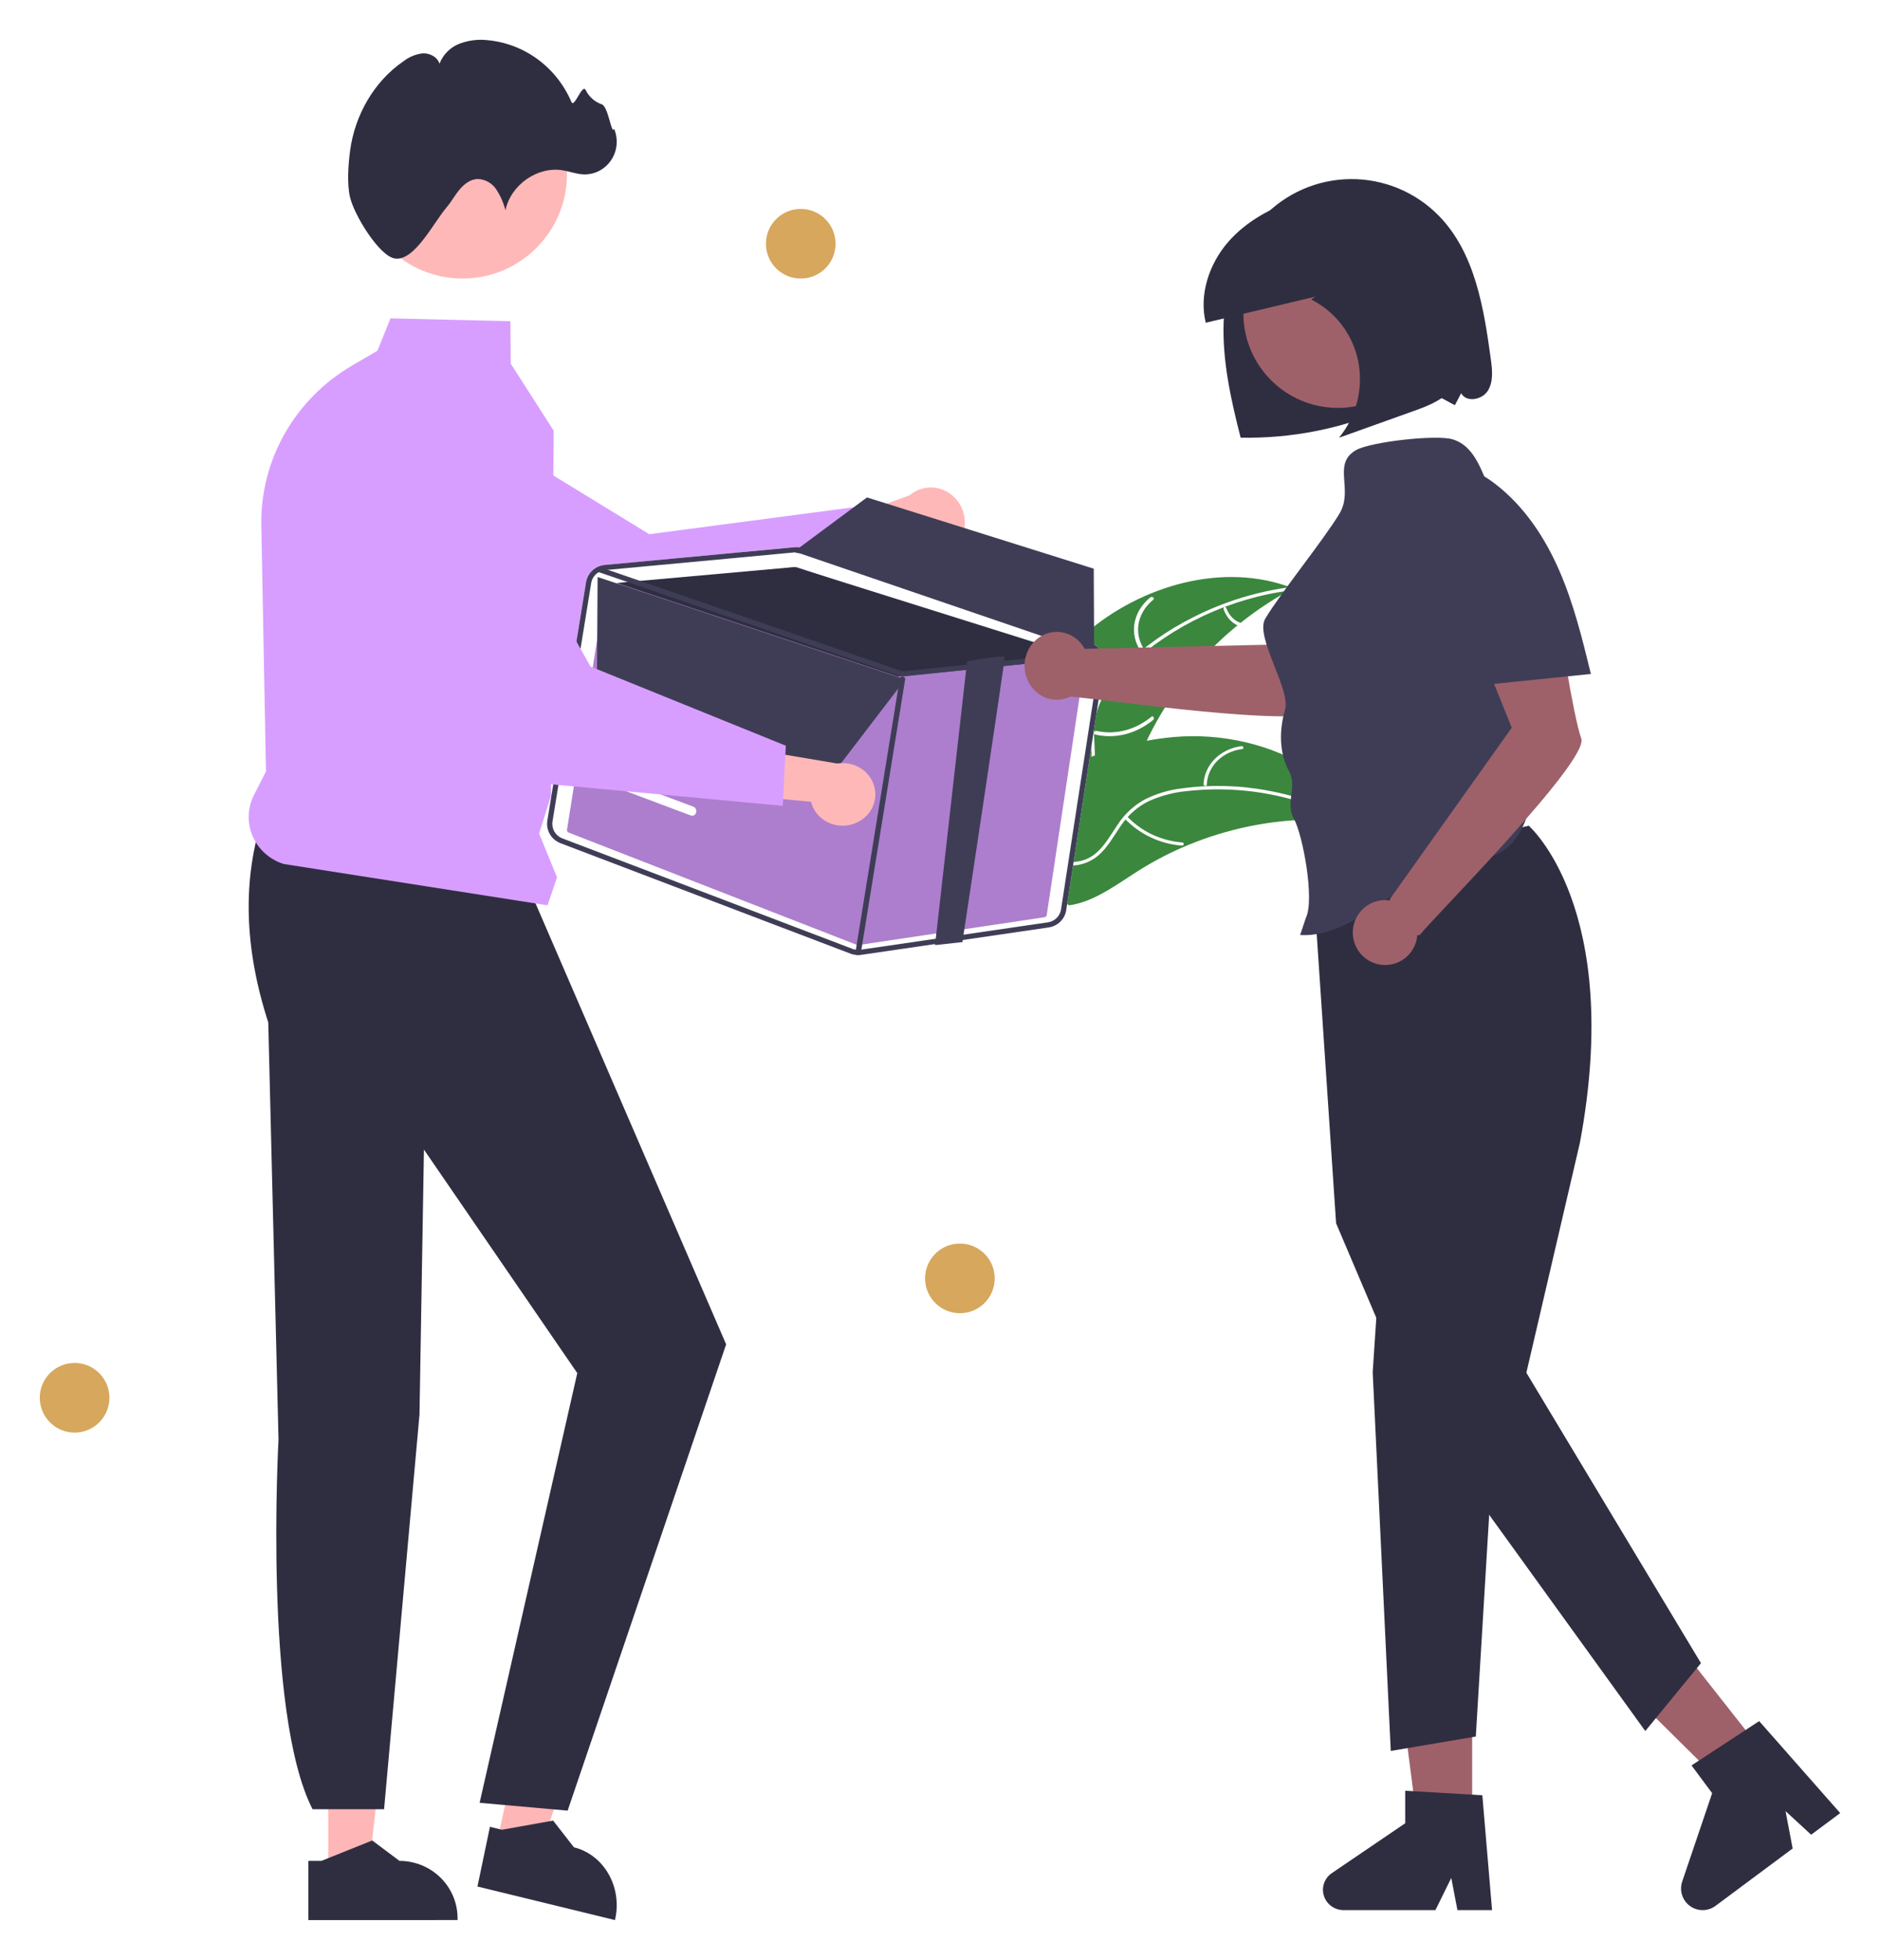 <svg width="189" height="197" viewBox="0 0 189 197" fill="none" xmlns="http://www.w3.org/2000/svg">
<g filter="url(#filter0_d_370_183)">
<path d="M148 180H142.58L140 160H148V180Z" fill="#9E616A"/>
<path d="M150 188H146.519L145.898 184.767L144.307 188H135.075C134.633 188 134.202 187.861 133.845 187.603C133.489 187.345 133.226 186.982 133.094 186.566C132.962 186.15 132.969 185.704 133.113 185.292C133.258 184.881 133.532 184.525 133.896 184.278L141.268 179.269V176L149.022 176.455L150 188Z" fill="#2F2E41"/>
<path d="M178 173.091L173.856 176L160 162.294L166.116 158L178 173.091Z" fill="#9E616A"/>
<path d="M185 178.247L182.077 180.421L179.504 178.049L180.219 181.804L172.467 187.571C172.096 187.847 171.646 187.998 171.183 188C170.72 188.002 170.268 187.857 169.894 187.584C169.519 187.311 169.242 186.926 169.102 186.484C168.962 186.043 168.966 185.568 169.115 185.129L172.126 176.246L170.052 173.455L176.852 169L185 178.247Z" fill="#2F2E41"/>
<path d="M153.685 79C153.685 79 163.239 87.275 158.831 110.867L153.449 133.983L171 163.174L165.404 170L142.588 138.403L134.32 118.959L132 84.352L153.685 79Z" fill="#2F2E41"/>
<path d="M138.594 125L138 133.933L139.817 172L148.366 170.553L150 143.45L138.594 125Z" fill="#2F2E41"/>
<path d="M33.001 184L37.066 184L39 167L33 167L33.001 184Z" fill="#FFB6B6"/>
<path d="M31 183.052L32.309 183.051L37.421 181L40.161 183.051H40.162C41.71 183.051 43.195 183.658 44.29 184.739C45.385 185.819 46 187.284 46 188.812V188.999L31 189L31 183.052Z" fill="#2F2E41"/>
<path d="M50 181.005L54.261 182L60 165.469L53.711 164L50 181.005Z" fill="#FFB6B6"/>
<path d="M49.254 179.626L50.461 179.92L55.606 179L57.698 181.686L57.699 181.686C59.126 182.034 60.366 182.98 61.148 184.316C61.929 185.653 62.187 187.269 61.865 188.811L61.825 189L48 185.628L49.254 179.626Z" fill="#2F2E41"/>
<path d="M26.458 78C24.331 84.391 24.556 91.329 26.969 98.774L28 140.695C28 140.695 26.463 168.186 31.422 177.86H38.612L42.172 138.185L42.62 111.554L58.035 134.021L48.217 177.212L57.066 178L73 131.129L53.341 85.655L26.458 78Z" fill="#2F2E41"/>
<path d="M109.076 59.718C114.678 54.854 123.011 52.407 130 55.135C122.83 58.971 117.3 65.127 114.387 72.514C113.274 75.367 112.345 78.652 109.608 80.179C107.905 81.13 105.786 81.176 103.877 80.717C101.968 80.259 100.217 79.339 98.491 78.428L98 78.418C100.205 71.468 103.474 64.583 109.076 59.718Z" fill="#3B873E"/>
<path d="M129.844 55.331C123.661 56.123 117.887 58.828 113.342 63.06C112.348 63.955 111.501 64.998 110.834 66.154C110.221 67.3 109.929 68.588 109.987 69.885C110.018 71.094 110.19 72.328 109.923 73.524C109.777 74.134 109.503 74.707 109.119 75.205C108.734 75.703 108.248 76.114 107.692 76.412C106.325 77.191 104.759 77.437 103.218 77.624C101.507 77.832 99.727 78.021 98.246 78.973C98.067 79.088 97.897 78.805 98.076 78.69C100.652 77.034 103.912 77.637 106.683 76.532C107.975 76.016 109.119 75.111 109.524 73.743C109.878 72.546 109.702 71.273 109.66 70.049C109.584 68.785 109.822 67.522 110.351 66.37C110.957 65.185 111.761 64.11 112.73 63.193C114.878 61.092 117.346 59.34 120.043 58C123.113 56.454 126.426 55.44 129.84 55.002C130.052 54.975 130.054 55.304 129.844 55.331Z" fill="white"/>
<path d="M115.029 61.926C114.266 61.046 113.908 59.972 114.02 58.896C114.132 57.819 114.706 56.811 115.64 56.05C115.83 55.897 116.129 56.131 115.939 56.285C115.068 56.992 114.533 57.932 114.431 58.934C114.33 59.937 114.668 60.936 115.384 61.752C115.54 61.929 115.184 62.103 115.029 61.926Z" fill="white"/>
<path d="M110.186 69.462C112.123 69.9 114.119 69.389 115.775 68.031C115.939 67.897 116.094 68.229 115.93 68.364C114.205 69.773 112.127 70.299 110.112 69.837C109.92 69.792 109.995 69.418 110.186 69.462Z" fill="white"/>
<path d="M123.265 57.086C123.41 57.493 123.635 57.85 123.919 58.123C124.203 58.397 124.538 58.579 124.894 58.654C125.076 58.692 125.005 59.035 124.823 58.997C124.431 58.913 124.061 58.711 123.747 58.409C123.432 58.107 123.182 57.715 123.019 57.267C123 57.227 122.995 57.179 123.005 57.134C123.014 57.089 123.037 57.05 123.068 57.025C123.101 57.001 123.14 56.994 123.177 57.005C123.214 57.017 123.245 57.046 123.265 57.086Z" fill="white"/>
<path d="M137 78.708C136.871 78.691 136.742 78.673 136.611 78.657C134.877 78.425 133.127 78.335 131.378 78.389C131.242 78.391 131.105 78.395 130.97 78.401C126.758 78.575 122.615 79.536 118.751 81.234C117.214 81.911 115.73 82.705 114.313 83.608C112.356 84.857 110.332 86.367 108.144 86.876C107.916 86.932 107.685 86.973 107.453 87L98.412 79.116C98.4 79.088 98.387 79.061 98.375 79.033L98 78.735C98.07 78.683 98.143 78.631 98.213 78.579C98.254 78.549 98.296 78.52 98.337 78.49C98.364 78.471 98.392 78.451 98.415 78.432C98.425 78.425 98.434 78.419 98.441 78.414C98.465 78.395 98.489 78.38 98.511 78.363C98.922 78.07 99.335 77.78 99.751 77.492C99.752 77.49 99.752 77.49 99.756 77.489C102.905 75.265 106.304 73.424 109.883 72.006C109.991 71.966 110.1 71.922 110.211 71.885C111.823 71.282 113.481 70.812 115.169 70.48C116.094 70.302 117.027 70.17 117.965 70.087C120.389 69.876 122.831 70.05 125.201 70.603C129.926 71.707 134.248 74.32 136.807 78.395C136.873 78.499 136.936 78.602 137 78.708Z" fill="#3B873E"/>
<path d="M136.735 79.274C131.452 76.154 125.356 74.84 119.312 75.519C118.008 75.641 116.732 75.975 115.528 76.51C114.373 77.07 113.382 77.941 112.661 79.032C111.968 80.035 111.372 81.145 110.456 81.956C109.982 82.364 109.429 82.663 108.835 82.835C108.241 83.006 107.619 83.045 107.009 82.949C105.485 82.751 104.119 81.997 102.809 81.211C101.354 80.339 99.856 79.409 98.139 79.282C97.932 79.266 97.967 78.933 98.174 78.948C101.16 79.169 103.342 81.644 106.153 82.432C107.465 82.799 108.891 82.758 110.016 81.891C111 81.132 111.616 79.989 112.309 78.966C112.998 77.891 113.93 77.007 115.024 76.392C116.197 75.796 117.46 75.411 118.757 75.254C121.673 74.852 124.632 74.928 127.525 75.479C130.83 76.089 134.01 77.281 136.928 79.004C137.108 79.111 136.915 79.38 136.735 79.274Z" fill="white"/>
<path d="M121 74.84C121.028 73.896 121.427 72.991 122.126 72.288C122.825 71.585 123.777 71.129 124.814 71.001C125.023 70.976 125.077 71.27 124.866 71.295C123.901 71.412 123.014 71.837 122.365 72.493C121.716 73.149 121.348 73.993 121.327 74.872C121.322 75.063 120.995 75.03 121 74.84Z" fill="white"/>
<path d="M113.298 78.054C114.749 79.584 116.734 80.522 118.859 80.68C119.069 80.695 119.034 81.015 118.823 80.999C116.613 80.831 114.549 79.851 113.042 78.255C112.899 78.103 113.155 77.902 113.298 78.054Z" fill="white"/>
<path d="M130.377 76.2C130.286 76.642 130.292 77.103 130.394 77.542C130.495 77.981 130.689 78.384 130.959 78.714C131.097 78.883 130.853 79.109 130.715 78.941C130.419 78.574 130.205 78.129 130.092 77.644C129.979 77.16 129.97 76.65 130.066 76.161C130.072 76.114 130.093 76.071 130.125 76.041C130.157 76.011 130.197 75.997 130.238 76.001C130.279 76.006 130.317 76.03 130.343 76.067C130.369 76.105 130.381 76.152 130.377 76.2Z" fill="white"/>
<path d="M96.289 50.729C95.989 51.141 95.605 51.479 95.165 51.72C94.725 51.961 94.239 52.098 93.743 52.122C93.246 52.147 92.75 52.057 92.29 51.861C91.831 51.664 91.418 51.365 91.081 50.985L80 56L81.079 49.563L91.437 45.787C92.088 45.241 92.91 44.962 93.746 45.004C94.582 45.046 95.374 45.406 95.972 46.015C96.571 46.624 96.933 47.441 96.992 48.309C97.05 49.178 96.8 50.039 96.289 50.729Z" fill="#FFB8B8"/>
<path d="M89 52.408L63.396 64L63.341 63.98L34.16 53.411C31.986 52.256 30.329 50.3 29.528 47.944C28.726 45.589 28.841 43.01 29.849 40.738C30.408 39.482 31.222 38.361 32.237 37.448C33.253 36.535 34.448 35.851 35.742 35.442C37.036 35.032 38.402 34.905 39.748 35.07C41.094 35.235 42.39 35.688 43.552 36.399L65.268 49.696L86.326 46.922L89 52.408Z" fill="#D89EFF"/>
<path d="M55.043 87L28.519 82.846C27.823 82.628 27.184 82.265 26.645 81.782C26.106 81.299 25.68 80.708 25.397 80.049C25.113 79.389 24.979 78.678 25.003 77.963C25.027 77.248 25.208 76.547 25.535 75.907L26.738 73.552L26.271 48.802C26.214 45.582 27.025 42.405 28.621 39.59C30.217 36.775 32.542 34.421 35.362 32.764L37.949 31.25L39.256 28L51.31 28.288L51.345 32.551L55.662 39.29L55.662 39.318L55.391 76.001L54.201 79.787L56 84.19L55.043 87Z" fill="#D89EFF"/>
<path d="M46.5 24C52.299 24 57 19.299 57 13.5C57 7.701 52.299 3 46.5 3C40.701 3 36 7.701 36 13.5C36 19.299 40.701 24 46.5 24Z" fill="#FFB8B8"/>
<path d="M35.186 15.81C34.87 14.451 35.015 12.538 35.193 11.169C35.661 7.581 37.612 4.169 40.575 2.149C41.137 1.713 41.805 1.441 42.507 1.364C43.208 1.335 43.968 1.718 44.183 2.4C44.359 1.95 44.625 1.541 44.962 1.2C45.299 0.858 45.701 0.591 46.143 0.414C47.032 0.066 47.987 -0.065 48.934 0.03C50.769 0.185 52.529 0.844 54.027 1.938C55.525 3.032 56.706 4.52 57.443 6.244C57.726 6.93 58.516 4.395 58.874 5.043C59.203 5.718 59.778 6.233 60.475 6.48C61.177 6.68 61.462 9.636 61.738 8.947C61.953 9.456 62.038 10.013 61.985 10.565C61.932 11.116 61.743 11.646 61.436 12.103C61.13 12.56 60.714 12.931 60.23 13.18C59.745 13.429 59.206 13.549 58.664 13.528C57.949 13.501 57.266 13.232 56.559 13.117C54.034 12.703 51.355 14.574 50.815 17.128C50.622 16.39 50.313 15.688 49.901 15.05C49.691 14.732 49.411 14.471 49.083 14.287C48.755 14.102 48.388 14.001 48.013 13.99C47.295 14.018 46.663 14.498 46.197 15.057C45.731 15.616 45.381 16.269 44.911 16.825C43.533 18.457 41.669 22.263 39.706 21.986C38.156 21.767 35.617 17.666 35.186 15.81Z" fill="#2F2E41"/>
<path d="M110.976 62.866C111.051 62.384 110.95 61.891 110.692 61.475C110.434 61.059 110.035 60.746 109.566 60.593L80.697 51.107C80.421 51.015 80.127 50.982 79.837 51.009L72.601 51.684L68.449 52.073L60.788 52.787C60.325 52.831 59.89 53.025 59.551 53.339C59.212 53.652 58.989 54.068 58.915 54.521L55.025 78.496C54.951 78.963 55.042 79.442 55.281 79.852C55.52 80.262 55.894 80.579 56.34 80.752L85.51 91.861C85.647 91.913 85.789 91.951 85.934 91.973C86.146 92.007 86.361 92.009 86.573 91.978L105.421 89.222C105.866 89.158 106.278 88.955 106.596 88.642C106.914 88.33 107.122 87.924 107.188 87.486L110.976 62.866Z" fill="white"/>
<path d="M57.166 79.688L86.151 90.981C86.194 90.998 86.24 91.004 86.285 90.997L105.011 88.196C105.067 88.188 105.119 88.162 105.158 88.122C105.198 88.082 105.224 88.03 105.232 87.974L108.997 62.945C109.006 62.884 108.993 62.822 108.961 62.769C108.929 62.716 108.88 62.676 108.823 62.656L108.63 62.59L80.135 53.014C80.122 53.009 80.109 53.006 80.095 53.004C80.073 53 80.05 52.999 80.028 53.001L62.491 54.676L61.1 54.808C61.043 54.814 60.989 54.839 60.947 54.878C60.905 54.918 60.878 54.971 60.868 55.028L57.003 79.4C56.994 79.46 57.005 79.521 57.035 79.573C57.064 79.626 57.111 79.666 57.166 79.688Z" fill="#AD7ECD"/>
<path d="M62 54.597L79.864 53.001C79.887 52.999 79.91 53 79.933 53.004C79.947 53.006 79.96 53.009 79.973 53.013L109 62.136L101.343 62.901L98.478 63.186L90.324 63.999C90.3 64 90.276 64 90.253 63.998C90.238 63.994 90.224 63.99 90.206 63.986L62 54.597Z" fill="#2F2E41"/>
<path d="M56.342 80.754L85.511 91.862C85.648 91.914 85.791 91.951 85.936 91.972C86.147 92.007 86.363 92.009 86.575 91.98L105.421 89.224C105.866 89.16 106.278 88.957 106.596 88.644C106.915 88.331 107.123 87.925 107.189 87.486L110.976 62.866C111.032 62.503 110.99 62.132 110.853 61.79C110.834 61.745 110.815 61.7 110.793 61.657C110.642 61.345 110.414 61.076 110.129 60.876C109.957 60.754 109.767 60.659 109.567 60.593L109.532 60.581L80.7 51.106C80.582 51.069 80.462 51.041 80.34 51.02C80.173 50.997 80.004 50.994 79.837 51.011L72.603 51.684L68.451 52.074L60.788 52.788C60.475 52.817 60.172 52.916 59.903 53.077C59.882 53.087 59.862 53.098 59.843 53.112C59.83 53.12 59.817 53.13 59.805 53.14C59.57 53.298 59.37 53.502 59.218 53.739C59.065 53.976 58.963 54.242 58.917 54.519L55.025 78.495C54.951 78.963 55.042 79.442 55.281 79.853C55.52 80.263 55.895 80.581 56.342 80.754ZM59.434 54.602C59.481 54.315 59.61 54.047 59.806 53.829C59.866 53.759 59.932 53.695 60.005 53.639C60.202 53.481 60.436 53.373 60.686 53.325C60.736 53.315 60.785 53.308 60.836 53.304L73.738 52.102L79.888 51.524C79.929 51.519 79.967 51.52 80.006 51.518C80.099 51.516 80.192 51.523 80.284 51.538C80.368 51.549 80.451 51.569 80.532 51.596L109.398 61.083C109.421 61.091 109.441 61.099 109.464 61.107C109.726 61.203 109.957 61.369 110.131 61.586C110.268 61.752 110.368 61.944 110.425 62.151C110.481 62.358 110.493 62.574 110.459 62.785L106.669 87.408C106.619 87.737 106.464 88.04 106.226 88.275C105.988 88.51 105.68 88.662 105.347 88.711L86.498 91.467C86.228 91.505 85.953 91.474 85.699 91.377L56.53 80.271C56.195 80.141 55.916 79.903 55.737 79.596C55.558 79.288 55.49 78.93 55.544 78.579L59.434 54.602Z" fill="#3F3D56"/>
<path d="M60.014 53.171C60.03 53.128 60.057 53.09 60.093 53.06C60.105 53.051 60.118 53.042 60.131 53.035C60.143 53.03 60.156 53.023 60.168 53.018C60.227 52.995 60.292 52.994 60.352 53.015L60.961 53.225L90.719 63.483L97.683 62.764L101.581 62.362L109.829 61.508L110.567 61.433L110.71 61.417C110.772 61.412 110.834 61.428 110.885 61.462C110.936 61.496 110.974 61.547 110.991 61.605C110.995 61.619 110.997 61.633 110.999 61.647C111.005 61.702 110.992 61.758 110.963 61.806C110.934 61.853 110.889 61.891 110.837 61.912C110.813 61.921 110.789 61.928 110.764 61.931L109.76 62.034L101.637 62.873L98.797 63.165L90.716 63.999C90.692 64.001 90.668 64 90.645 63.998C90.63 63.994 90.616 63.99 90.599 63.986L60.277 53.537L60.174 53.501C60.15 53.494 60.129 53.482 60.109 53.466C60.064 53.433 60.03 53.387 60.012 53.334C59.995 53.281 59.996 53.224 60.014 53.171Z" fill="#3F3D56"/>
<path d="M86.231 91.997C86.159 91.986 86.096 91.95 86.053 91.895C86.01 91.841 85.992 91.773 86.003 91.707L90.455 64.217C90.466 64.15 90.505 64.09 90.563 64.05C90.622 64.01 90.695 63.993 90.767 64.003L90.769 64.003C90.841 64.014 90.904 64.05 90.947 64.105C90.99 64.159 91.008 64.227 90.997 64.293L86.545 91.783C86.534 91.85 86.495 91.91 86.437 91.95C86.378 91.99 86.305 92.007 86.233 91.997L86.231 91.997Z" fill="#3F3D56"/>
<path d="M96.755 90.696L94 91L97.222 62.483C97.222 62.483 100.901 61.787 100.999 62.066C101.06 62.233 96.781 90.513 96.755 90.696Z" fill="#3F3D56"/>
<path d="M60.077 54L60 66.541L82.809 75L91 64.291L60.077 54Z" fill="#3F3D56"/>
<path d="M110 62C109.812 61.757 109.558 61.577 109.271 61.48L80.525 51.663C80.445 51.635 80.362 51.614 80.278 51.601C80.186 51.585 80.093 51.578 80 51.58L80.047 51.281L80.334 51.067L87.16 46L109.957 53.163L109.996 61.265L110 62Z" fill="#3F3D56"/>
<path d="M61.445 74.002C61.475 74.005 61.505 74.013 61.533 74.023L69.72 77.094C69.823 77.132 69.907 77.216 69.956 77.326C70.005 77.436 70.013 77.563 69.98 77.68C69.946 77.797 69.873 77.894 69.777 77.95C69.681 78.006 69.569 78.015 69.466 77.977L61.28 74.906C61.185 74.87 61.105 74.796 61.054 74.697C61.005 74.598 60.988 74.481 61.009 74.37C61.029 74.258 61.085 74.159 61.165 74.091C61.246 74.023 61.346 73.991 61.445 74.002Z" fill="white"/>
<path d="M96.5 128C98.433 128 100 126.433 100 124.5C100 122.567 98.433 121 96.5 121C94.567 121 93 122.567 93 124.5C93 126.433 94.567 128 96.5 128Z" fill="#D6A75C"/>
<path d="M7.5 140C9.433 140 11 138.433 11 136.5C11 134.567 9.433 133 7.5 133C5.567 133 4 134.567 4 136.5C4 138.433 5.567 140 7.5 140Z" fill="#D6A75C"/>
<path d="M80.5 24C82.433 24 84 22.433 84 20.5C84 18.567 82.433 17 80.5 17C78.567 17 77 18.567 77 20.5C77 22.433 78.567 24 80.5 24Z" fill="#D6A75C"/>
<path d="M86.008 78.741C85.57 78.923 85.096 79.011 84.62 78.999C84.143 78.987 83.675 78.874 83.248 78.669C82.822 78.465 82.447 78.173 82.151 77.815C81.855 77.457 81.644 77.04 81.534 76.595L70 75.478L73.805 71L84.175 72.748C84.966 72.62 85.78 72.774 86.46 73.183C87.141 73.591 87.641 74.225 87.868 74.964C88.093 75.702 88.029 76.495 87.686 77.191C87.343 77.887 86.746 78.439 86.008 78.741Z" fill="#FFB8B8"/>
<path d="M78.694 77L50.888 74.417L50.85 74.372L30.557 50.925C29.221 48.861 28.719 46.361 29.151 43.937C29.584 41.512 30.92 39.345 32.885 37.881C33.972 37.073 35.217 36.506 36.537 36.218C37.857 35.93 39.223 35.927 40.544 36.21C41.866 36.492 43.113 37.054 44.203 37.858C45.294 38.661 46.203 39.688 46.872 40.872L59.371 63.004L79 70.957L78.694 77Z" fill="#D89EFF"/>
<path d="M149.876 32.112C149.172 26.952 148.289 21.411 144.645 17.686C143.488 16.504 142.105 15.568 140.576 14.935C139.048 14.301 137.408 13.984 135.753 14.001C134.099 14.018 132.465 14.369 130.95 15.034C129.436 15.699 128.072 16.663 126.94 17.869C124.288 20.695 123.116 24.664 123.009 28.537C122.902 32.409 123.765 36.239 124.723 39.993C129.792 40.094 134.824 39.105 139.477 37.092C140.64 36.588 141.785 36.018 143.014 35.705C144.243 35.393 145.12 36.179 146.263 36.727L146.891 35.527C147.404 36.482 148.995 36.199 149.572 35.281C150.149 34.362 150.023 33.186 149.876 32.112Z" fill="#2F2E41"/>
<path d="M129.534 60.759L109.047 61.22C108.732 60.648 108.266 60.184 107.706 59.885C107.145 59.586 106.514 59.466 105.89 59.537C105.265 59.609 104.674 59.87 104.188 60.289C103.702 60.708 103.342 61.266 103.152 61.896C102.962 62.526 102.95 63.201 103.118 63.838C103.286 64.475 103.626 65.047 104.097 65.484C104.568 65.922 105.15 66.206 105.771 66.302C106.393 66.397 107.028 66.301 107.598 66.024C110.316 66.187 131.574 69.361 132.842 67.315C134.129 65.239 141 57.911 141 57.911L135.719 50L129.534 60.759Z" fill="#9E616A"/>
<path d="M134.5 37C139.747 37 144 32.747 144 27.5C144 22.253 139.747 18 134.5 18C129.253 18 125 22.253 125 27.5C125 32.747 129.253 37 134.5 37Z" fill="#9E616A"/>
<path d="M150.113 45.91C148.984 43.663 148.435 40.887 146.027 40.158C144.402 39.666 137.826 40.404 136.345 41.234C133.88 42.615 136.114 45.204 134.66 47.626C133.079 50.259 128.783 55.544 127.203 58.177C126.116 59.987 129.776 65.301 129.189 67.329C128.601 69.356 128.573 71.632 129.574 73.491C130.47 75.155 129.174 76.627 130.075 78.288C131.011 80.016 132.161 86.475 131.289 88.237L130.705 89.988C136.498 90.328 141.369 83.408 147.126 82.68C148.556 82.499 150.041 82.262 151.219 81.432C152.955 80.21 153.641 77.992 154.07 75.912C156.134 65.75 154.741 55.19 150.113 45.91Z" fill="#3F3D56"/>
<path d="M158.969 70.234C158.157 68.007 156.686 58.271 156.686 58.271L147.48 58L151.981 69.147L139.699 86.412C139.699 86.412 139.721 86.45 139.763 86.518C139.117 86.414 138.455 86.508 137.863 86.788C137.272 87.068 136.778 87.521 136.447 88.087C136.116 88.653 135.963 89.307 136.008 89.962C136.053 90.617 136.293 91.244 136.698 91.759C137.104 92.275 137.654 92.655 138.279 92.851C138.903 93.047 139.571 93.05 140.197 92.858C140.822 92.666 141.376 92.289 141.784 91.776C142.193 91.264 142.438 90.639 142.487 89.984C142.532 90.01 142.585 90.019 142.637 90.011C142.688 90.002 142.735 89.975 142.769 89.936C144.135 88.213 159.782 72.461 158.969 70.234Z" fill="#9E616A"/>
<path d="M159.929 63.72C159.072 60.211 158.207 56.682 156.761 53.359C155.315 50.036 153.244 46.897 150.332 44.652C149.401 43.934 148.36 43.301 147.192 43.078C146.025 42.854 144.71 43.104 143.89 43.94C142.579 45.277 142.973 47.423 143.454 49.209C144.873 54.472 146.292 59.736 147.71 65C151.807 64.579 155.903 64.158 160 63.737L159.929 63.72Z" fill="#3F3D56"/>
<path d="M146.745 28.937C146.388 26.576 146.016 24.196 145.178 21.973C144.341 19.75 142.99 17.668 141.053 16.409C137.986 14.415 134.016 14.8 130.577 15.947C127.918 16.834 125.323 18.181 123.447 20.349C121.572 22.516 120.519 25.608 121.216 28.441C124.884 27.568 128.552 26.695 132.22 25.821L131.818 26.107C133.023 26.712 134.074 27.586 134.893 28.662C135.713 29.738 136.278 30.988 136.546 32.317C136.808 33.662 136.771 35.05 136.436 36.378C136.101 37.707 135.477 38.944 134.61 40C137.111 39.106 139.613 38.211 142.114 37.317C143.658 36.765 145.311 36.129 146.226 34.713C147.288 33.072 147.041 30.896 146.745 28.937Z" fill="#2F2E41"/>
</g>
<defs>
<filter id="filter0_d_370_183" x="0" y="0" width="189" height="197" filterUnits="userSpaceOnUse" color-interpolation-filters="sRGB">
<feFlood flood-opacity="0" result="BackgroundImageFix"/>
<feColorMatrix in="SourceAlpha" type="matrix" values="0 0 0 0 0 0 0 0 0 0 0 0 0 0 0 0 0 0 127 0" result="hardAlpha"/>
<feOffset dy="4"/>
<feGaussianBlur stdDeviation="2"/>
<feComposite in2="hardAlpha" operator="out"/>
<feColorMatrix type="matrix" values="0 0 0 0 0 0 0 0 0 0 0 0 0 0 0 0 0 0 0.25 0"/>
<feBlend mode="normal" in2="BackgroundImageFix" result="effect1_dropShadow_370_183"/>
<feBlend mode="normal" in="SourceGraphic" in2="effect1_dropShadow_370_183" result="shape"/>
</filter>
</defs>
</svg>
